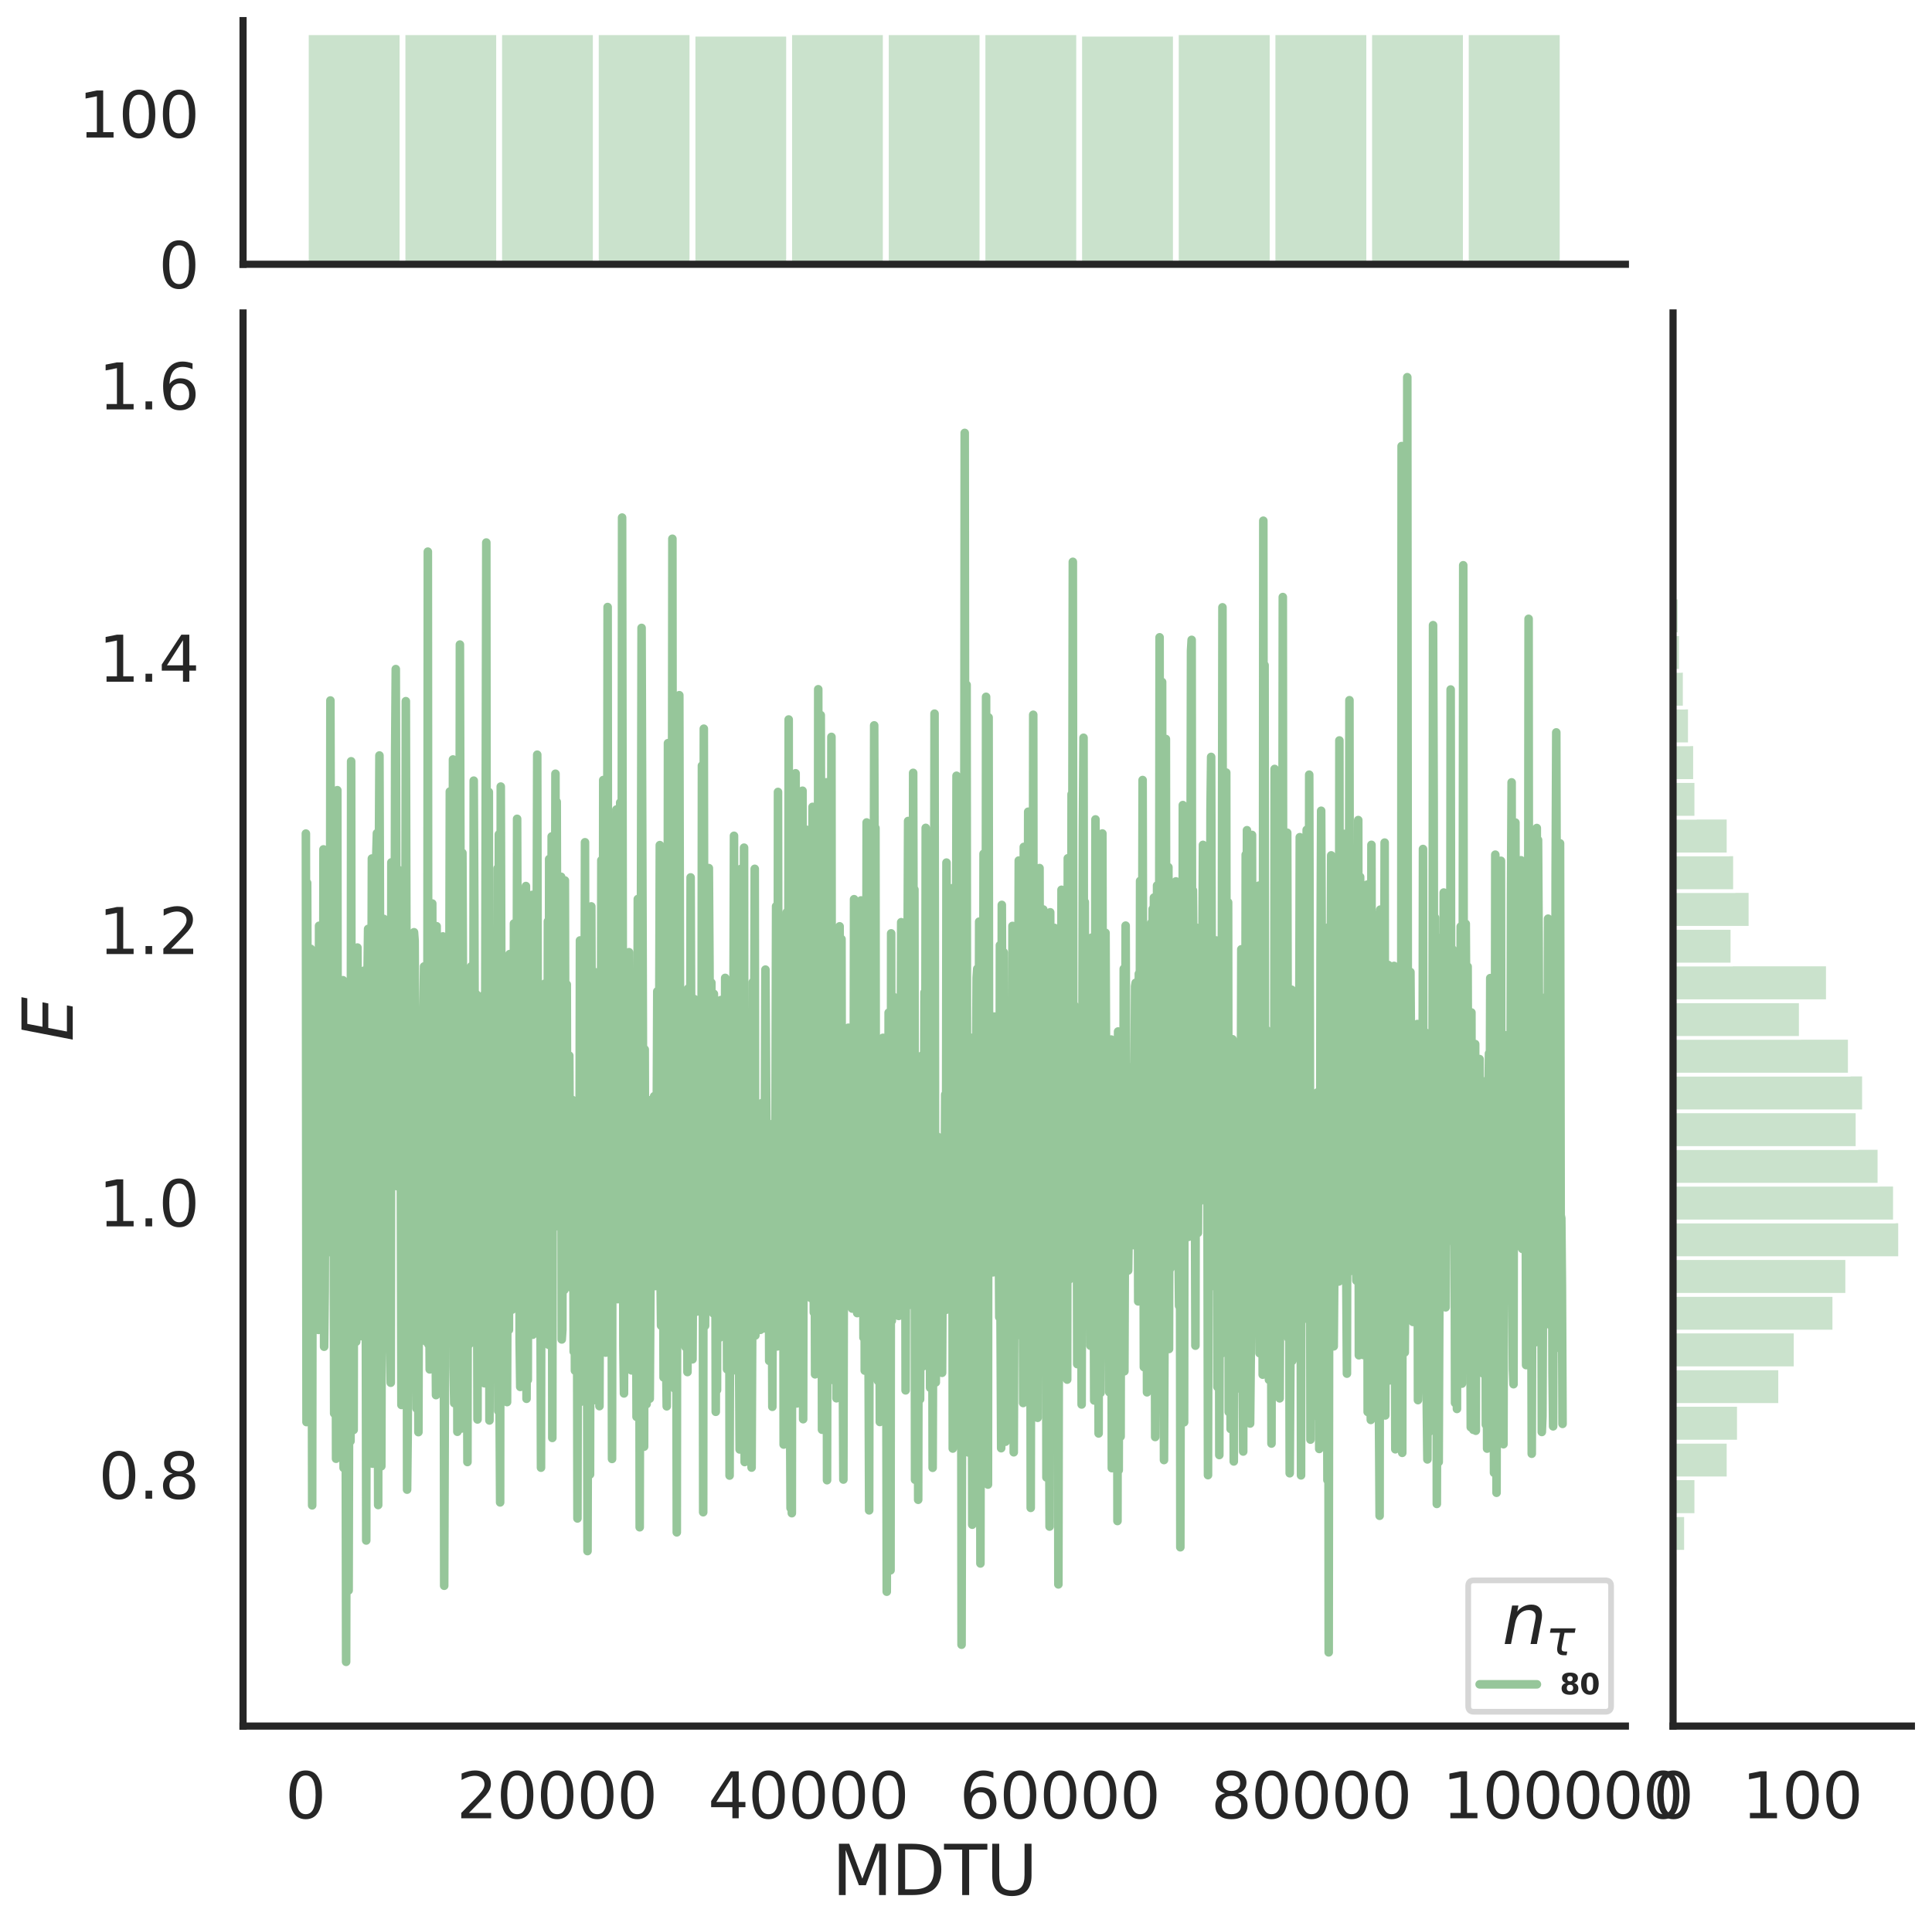 <?xml version="1.0" encoding="utf-8" standalone="no"?>
<!DOCTYPE svg PUBLIC "-//W3C//DTD SVG 1.1//EN"
  "http://www.w3.org/Graphics/SVG/1.1/DTD/svg11.dtd">
<svg height="674.159pt" version="1.1" viewBox="0 0 674.984 674.159" width="674.984pt" xmlns="http://www.w3.org/2000/svg" xmlns:xlink="http://www.w3.org/1999/xlink">
 <defs>
  <style type="text/css">*{stroke-linecap:butt;stroke-linejoin:round;}</style>
 </defs>
 <g id="figure_1">
  <g id="patch_1">
   <path d="M 0 674.159 
L 674.984 674.159 
L 674.984 0 
L 0 0 
z
" style="fill:#ffffff;"/>
  </g>
  <g id="axes_1">
   <g id="patch_2">
    <path d="M 84.914 602.94 
L 567.864 602.94 
L 567.864 109.327 
L 84.914 109.327 
z
" style="fill:none;"/>
   </g>
   <g id="matplotlib.axis_1">
    <g id="xtick_1">
     <g id="text_1">
      <!-- 0 -->
      <g style="fill:#262626;" transform="translate(99.648 635.157)scale(0.22 -0.22)">
       <defs>
        <path d="M 2034 4250 
Q 1547 4250 1301 3770 
Q 1056 3291 1056 2328 
Q 1056 1369 1301 889 
Q 1547 409 2034 409 
Q 2525 409 2770 889 
Q 3016 1369 3016 2328 
Q 3016 3291 2770 3770 
Q 2525 4250 2034 4250 
z
M 2034 4750 
Q 2819 4750 3233 4129 
Q 3647 3509 3647 2328 
Q 3647 1150 3233 529 
Q 2819 -91 2034 -91 
Q 1250 -91 836 529 
Q 422 1150 422 2328 
Q 422 3509 836 4129 
Q 1250 4750 2034 4750 
z
" id="DejaVuSans-30" transform="scale(0.016)"/>
       </defs>
       <use xlink:href="#DejaVuSans-30"/>
      </g>
     </g>
    </g>
    <g id="xtick_2">
     <g id="text_2">
      <!-- 20000 -->
      <g style="fill:#262626;" transform="translate(159.506 635.157)scale(0.22 -0.22)">
       <defs>
        <path d="M 1228 531 
L 3431 531 
L 3431 0 
L 469 0 
L 469 531 
Q 828 903 1448 1529 
Q 2069 2156 2228 2338 
Q 2531 2678 2651 2914 
Q 2772 3150 2772 3378 
Q 2772 3750 2511 3984 
Q 2250 4219 1831 4219 
Q 1534 4219 1204 4116 
Q 875 4013 500 3803 
L 500 4441 
Q 881 4594 1212 4672 
Q 1544 4750 1819 4750 
Q 2544 4750 2975 4387 
Q 3406 4025 3406 3419 
Q 3406 3131 3298 2873 
Q 3191 2616 2906 2266 
Q 2828 2175 2409 1742 
Q 1991 1309 1228 531 
z
" id="DejaVuSans-32" transform="scale(0.016)"/>
       </defs>
       <use xlink:href="#DejaVuSans-32"/>
       <use x="63.623" xlink:href="#DejaVuSans-30"/>
       <use x="127.246" xlink:href="#DejaVuSans-30"/>
       <use x="190.869" xlink:href="#DejaVuSans-30"/>
       <use x="254.492" xlink:href="#DejaVuSans-30"/>
      </g>
     </g>
    </g>
    <g id="xtick_3">
     <g id="text_3">
      <!-- 40000 -->
      <g style="fill:#262626;" transform="translate(247.359 635.157)scale(0.22 -0.22)">
       <defs>
        <path d="M 2419 4116 
L 825 1625 
L 2419 1625 
L 2419 4116 
z
M 2253 4666 
L 3047 4666 
L 3047 1625 
L 3713 1625 
L 3713 1100 
L 3047 1100 
L 3047 0 
L 2419 0 
L 2419 1100 
L 313 1100 
L 313 1709 
L 2253 4666 
z
" id="DejaVuSans-34" transform="scale(0.016)"/>
       </defs>
       <use xlink:href="#DejaVuSans-34"/>
       <use x="63.623" xlink:href="#DejaVuSans-30"/>
       <use x="127.246" xlink:href="#DejaVuSans-30"/>
       <use x="190.869" xlink:href="#DejaVuSans-30"/>
       <use x="254.492" xlink:href="#DejaVuSans-30"/>
      </g>
     </g>
    </g>
    <g id="xtick_4">
     <g id="text_4">
      <!-- 60000 -->
      <g style="fill:#262626;" transform="translate(335.212 635.157)scale(0.22 -0.22)">
       <defs>
        <path d="M 2113 2584 
Q 1688 2584 1439 2293 
Q 1191 2003 1191 1497 
Q 1191 994 1439 701 
Q 1688 409 2113 409 
Q 2538 409 2786 701 
Q 3034 994 3034 1497 
Q 3034 2003 2786 2293 
Q 2538 2584 2113 2584 
z
M 3366 4563 
L 3366 3988 
Q 3128 4100 2886 4159 
Q 2644 4219 2406 4219 
Q 1781 4219 1451 3797 
Q 1122 3375 1075 2522 
Q 1259 2794 1537 2939 
Q 1816 3084 2150 3084 
Q 2853 3084 3261 2657 
Q 3669 2231 3669 1497 
Q 3669 778 3244 343 
Q 2819 -91 2113 -91 
Q 1303 -91 875 529 
Q 447 1150 447 2328 
Q 447 3434 972 4092 
Q 1497 4750 2381 4750 
Q 2619 4750 2861 4703 
Q 3103 4656 3366 4563 
z
" id="DejaVuSans-36" transform="scale(0.016)"/>
       </defs>
       <use xlink:href="#DejaVuSans-36"/>
       <use x="63.623" xlink:href="#DejaVuSans-30"/>
       <use x="127.246" xlink:href="#DejaVuSans-30"/>
       <use x="190.869" xlink:href="#DejaVuSans-30"/>
       <use x="254.492" xlink:href="#DejaVuSans-30"/>
      </g>
     </g>
    </g>
    <g id="xtick_5">
     <g id="text_5">
      <!-- 80000 -->
      <g style="fill:#262626;" transform="translate(423.065 635.157)scale(0.22 -0.22)">
       <defs>
        <path d="M 2034 2216 
Q 1584 2216 1326 1975 
Q 1069 1734 1069 1313 
Q 1069 891 1326 650 
Q 1584 409 2034 409 
Q 2484 409 2743 651 
Q 3003 894 3003 1313 
Q 3003 1734 2745 1975 
Q 2488 2216 2034 2216 
z
M 1403 2484 
Q 997 2584 770 2862 
Q 544 3141 544 3541 
Q 544 4100 942 4425 
Q 1341 4750 2034 4750 
Q 2731 4750 3128 4425 
Q 3525 4100 3525 3541 
Q 3525 3141 3298 2862 
Q 3072 2584 2669 2484 
Q 3125 2378 3379 2068 
Q 3634 1759 3634 1313 
Q 3634 634 3220 271 
Q 2806 -91 2034 -91 
Q 1263 -91 848 271 
Q 434 634 434 1313 
Q 434 1759 690 2068 
Q 947 2378 1403 2484 
z
M 1172 3481 
Q 1172 3119 1398 2916 
Q 1625 2713 2034 2713 
Q 2441 2713 2670 2916 
Q 2900 3119 2900 3481 
Q 2900 3844 2670 4047 
Q 2441 4250 2034 4250 
Q 1625 4250 1398 4047 
Q 1172 3844 1172 3481 
z
" id="DejaVuSans-38" transform="scale(0.016)"/>
       </defs>
       <use xlink:href="#DejaVuSans-38"/>
       <use x="63.623" xlink:href="#DejaVuSans-30"/>
       <use x="127.246" xlink:href="#DejaVuSans-30"/>
       <use x="190.869" xlink:href="#DejaVuSans-30"/>
       <use x="254.492" xlink:href="#DejaVuSans-30"/>
      </g>
     </g>
    </g>
    <g id="xtick_6">
     <g id="text_6">
      <!-- 100000 -->
      <g style="fill:#262626;" transform="translate(503.919 635.157)scale(0.22 -0.22)">
       <defs>
        <path d="M 794 531 
L 1825 531 
L 1825 4091 
L 703 3866 
L 703 4441 
L 1819 4666 
L 2450 4666 
L 2450 531 
L 3481 531 
L 3481 0 
L 794 0 
L 794 531 
z
" id="DejaVuSans-31" transform="scale(0.016)"/>
       </defs>
       <use xlink:href="#DejaVuSans-31"/>
       <use x="63.623" xlink:href="#DejaVuSans-30"/>
       <use x="127.246" xlink:href="#DejaVuSans-30"/>
       <use x="190.869" xlink:href="#DejaVuSans-30"/>
       <use x="254.492" xlink:href="#DejaVuSans-30"/>
       <use x="318.115" xlink:href="#DejaVuSans-30"/>
      </g>
     </g>
    </g>
    <g id="text_7">
     <!-- MDTU -->
     <g style="fill:#262626;" transform="translate(290.683 661.968)scale(0.24 -0.24)">
      <defs>
       <path d="M 628 4666 
L 1569 4666 
L 2759 1491 
L 3956 4666 
L 4897 4666 
L 4897 0 
L 4281 0 
L 4281 4097 
L 3078 897 
L 2444 897 
L 1241 4097 
L 1241 0 
L 628 0 
L 628 4666 
z
" id="DejaVuSans-4d" transform="scale(0.016)"/>
       <path d="M 1259 4147 
L 1259 519 
L 2022 519 
Q 2988 519 3436 956 
Q 3884 1394 3884 2338 
Q 3884 3275 3436 3711 
Q 2988 4147 2022 4147 
L 1259 4147 
z
M 628 4666 
L 1925 4666 
Q 3281 4666 3915 4102 
Q 4550 3538 4550 2338 
Q 4550 1131 3912 565 
Q 3275 0 1925 0 
L 628 0 
L 628 4666 
z
" id="DejaVuSans-44" transform="scale(0.016)"/>
       <path d="M -19 4666 
L 3928 4666 
L 3928 4134 
L 2272 4134 
L 2272 0 
L 1638 0 
L 1638 4134 
L -19 4134 
L -19 4666 
z
" id="DejaVuSans-54" transform="scale(0.016)"/>
       <path d="M 556 4666 
L 1191 4666 
L 1191 1831 
Q 1191 1081 1462 751 
Q 1734 422 2344 422 
Q 2950 422 3222 751 
Q 3494 1081 3494 1831 
L 3494 4666 
L 4128 4666 
L 4128 1753 
Q 4128 841 3676 375 
Q 3225 -91 2344 -91 
Q 1459 -91 1007 375 
Q 556 841 556 1753 
L 556 4666 
z
" id="DejaVuSans-55" transform="scale(0.016)"/>
      </defs>
      <use xlink:href="#DejaVuSans-4d"/>
      <use x="86.279" xlink:href="#DejaVuSans-44"/>
      <use x="163.281" xlink:href="#DejaVuSans-54"/>
      <use x="224.365" xlink:href="#DejaVuSans-55"/>
     </g>
    </g>
   </g>
   <g id="matplotlib.axis_2">
    <g id="ytick_1">
     <g id="text_8">
      <!-- 0.8 -->
      <g style="fill:#262626;" transform="translate(34.428 523.507)scale(0.22 -0.22)">
       <defs>
        <path d="M 684 794 
L 1344 794 
L 1344 0 
L 684 0 
L 684 794 
z
" id="DejaVuSans-2e" transform="scale(0.016)"/>
       </defs>
       <use xlink:href="#DejaVuSans-30"/>
       <use x="63.623" xlink:href="#DejaVuSans-2e"/>
       <use x="95.41" xlink:href="#DejaVuSans-38"/>
      </g>
     </g>
    </g>
    <g id="ytick_2">
     <g id="text_9">
      <!-- 1.0 -->
      <g style="fill:#262626;" transform="translate(34.428 428.382)scale(0.22 -0.22)">
       <use xlink:href="#DejaVuSans-31"/>
       <use x="63.623" xlink:href="#DejaVuSans-2e"/>
       <use x="95.41" xlink:href="#DejaVuSans-30"/>
      </g>
     </g>
    </g>
    <g id="ytick_3">
     <g id="text_10">
      <!-- 1.2 -->
      <g style="fill:#262626;" transform="translate(34.428 333.258)scale(0.22 -0.22)">
       <use xlink:href="#DejaVuSans-31"/>
       <use x="63.623" xlink:href="#DejaVuSans-2e"/>
       <use x="95.41" xlink:href="#DejaVuSans-32"/>
      </g>
     </g>
    </g>
    <g id="ytick_4">
     <g id="text_11">
      <!-- 1.4 -->
      <g style="fill:#262626;" transform="translate(34.428 238.133)scale(0.22 -0.22)">
       <use xlink:href="#DejaVuSans-31"/>
       <use x="63.623" xlink:href="#DejaVuSans-2e"/>
       <use x="95.41" xlink:href="#DejaVuSans-34"/>
      </g>
     </g>
    </g>
    <g id="ytick_5">
     <g id="text_12">
      <!-- 1.6 -->
      <g style="fill:#262626;" transform="translate(34.428 143.008)scale(0.22 -0.22)">
       <use xlink:href="#DejaVuSans-31"/>
       <use x="63.623" xlink:href="#DejaVuSans-2e"/>
       <use x="95.41" xlink:href="#DejaVuSans-36"/>
      </g>
     </g>
    </g>
    <g id="text_13">
     <!-- $E$ -->
     <g style="fill:#262626;" transform="translate(25.436 363.813)rotate(-90)scale(0.24 -0.24)">
      <defs>
       <path d="M 1081 4666 
L 4031 4666 
L 3928 4134 
L 1606 4134 
L 1338 2753 
L 3566 2753 
L 3463 2222 
L 1234 2222 
L 909 531 
L 3284 531 
L 3181 0 
L 172 0 
L 1081 4666 
z
" id="DejaVuSans-Oblique-45" transform="scale(0.016)"/>
      </defs>
      <use transform="translate(0 0.094)" xlink:href="#DejaVuSans-Oblique-45"/>
     </g>
    </g>
   </g>
   <g id="line2d_1">
    <path clip-path="url(#p0c783eeae0)" d="M 106.867 291.179 
L 107.086 496.754 
L 107.306 308.384 
L 107.745 428.406 
L 107.965 383.828 
L 108.184 494.177 
L 108.624 331.469 
L 108.843 387.856 
L 109.063 525.837 
L 109.283 346.258 
L 109.502 343.927 
L 109.722 413.918 
L 109.941 342.926 
L 110.161 424.049 
L 110.381 446.642 
L 110.6 405.927 
L 110.82 452.693 
L 111.04 464.508 
L 111.259 464.544 
L 111.479 323.389 
L 111.918 400.417 
L 112.138 461.371 
L 112.357 394.988 
L 112.577 436.812 
L 112.797 451.559 
L 113.016 296.702 
L 113.236 470.426 
L 113.456 451.013 
L 113.675 395.769 
L 114.114 365.085 
L 114.334 432.87 
L 114.554 406.601 
L 114.773 403.55 
L 114.993 435.853 
L 115.213 416.321 
L 115.432 244.687 
L 115.872 437.592 
L 116.091 387.964 
L 116.311 364.214 
L 116.53 388.846 
L 116.75 493.743 
L 116.97 392.276 
L 117.189 384.415 
L 117.409 509.557 
L 117.848 276.024 
L 118.068 456.599 
L 118.288 458.404 
L 118.507 377.707 
L 118.727 344.05 
L 118.946 428.577 
L 119.166 442.14 
L 119.386 380.398 
L 119.605 426.778 
L 119.825 342.405 
L 120.045 512.749 
L 120.264 389.964 
L 120.484 352.13 
L 120.703 432.025 
L 120.923 580.503 
L 121.362 370.621 
L 121.582 402.062 
L 121.802 555.555 
L 122.241 381.62 
L 122.461 503.411 
L 122.68 265.926 
L 122.9 458.027 
L 123.119 432.98 
L 123.339 348.602 
L 123.559 499.483 
L 123.778 346.702 
L 123.998 413.274 
L 124.218 415.308 
L 124.437 468.685 
L 124.657 420.997 
L 124.876 330.994 
L 125.316 437.119 
L 125.535 420.018 
L 125.755 347.484 
L 125.975 370.072 
L 126.194 466.729 
L 126.414 414.166 
L 126.634 422.271 
L 126.853 402.916 
L 127.073 462.581 
L 127.292 339.03 
L 127.512 405.512 
L 127.732 408.059 
L 127.951 538.115 
L 128.171 397.445 
L 128.391 342.145 
L 128.61 324.486 
L 128.83 456.954 
L 129.049 489.516 
L 129.269 401.481 
L 129.489 375.065 
L 129.708 374.302 
L 129.928 299.892 
L 130.148 511.274 
L 130.367 418.298 
L 130.587 438.88 
L 130.807 502.951 
L 131.026 314.931 
L 131.246 428.459 
L 131.465 298.843 
L 131.685 291.052 
L 132.124 525.728 
L 132.344 305.52 
L 132.564 263.901 
L 133.003 398.467 
L 133.222 512.183 
L 133.442 419.511 
L 133.662 431.446 
L 134.101 320.991 
L 134.321 448.575 
L 134.76 351.492 
L 134.98 351.246 
L 135.199 452.558 
L 135.419 384.896 
L 135.638 423.84 
L 135.858 384.908 
L 136.078 459.146 
L 136.517 483.006 
L 136.737 301.245 
L 136.956 346.579 
L 137.835 368.924 
L 138.054 262.918 
L 138.274 233.717 
L 138.713 414.347 
L 138.933 372.136 
L 139.153 303.803 
L 139.372 346.524 
L 139.592 323.337 
L 139.811 392.046 
L 140.031 407.841 
L 140.251 490.768 
L 140.47 478.893 
L 140.69 432.788 
L 140.91 423.24 
L 141.129 402.037 
L 141.349 356.508 
L 141.569 381.788 
L 141.788 244.928 
L 142.008 339.187 
L 142.227 520.35 
L 142.447 500.122 
L 142.886 335.663 
L 143.326 482.775 
L 143.545 378.38 
L 143.765 467.435 
L 143.984 385.668 
L 144.204 446.965 
L 144.643 325.646 
L 144.863 328.616 
L 145.083 372.183 
L 145.302 458.553 
L 145.522 492.008 
L 145.742 378.594 
L 145.961 402.701 
L 146.181 500.267 
L 146.4 415.516 
L 146.62 434.704 
L 146.84 377.81 
L 147.059 441.117 
L 147.279 395.803 
L 147.499 378.144 
L 147.718 424.739 
L 147.938 354.899 
L 148.157 337.591 
L 148.377 348.372 
L 148.597 385.805 
L 148.816 468.593 
L 149.036 418.951 
L 149.256 434.98 
L 149.475 192.697 
L 149.695 469.636 
L 149.915 440.407 
L 150.134 478.354 
L 150.354 469.286 
L 150.573 429.099 
L 150.793 348.864 
L 151.013 315.606 
L 151.232 413.509 
L 151.452 363.843 
L 151.672 468.266 
L 151.891 378.168 
L 152.111 454.491 
L 152.331 487.333 
L 152.55 323.544 
L 152.77 401.833 
L 152.989 414.671 
L 153.429 384.79 
L 153.648 405.584 
L 153.868 348.014 
L 154.088 369.315 
L 154.307 406.098 
L 154.527 345.337 
L 154.746 327.101 
L 154.966 370.304 
L 155.186 553.92 
L 155.625 425.704 
L 156.064 443.39 
L 156.284 394.251 
L 156.504 443.287 
L 156.723 349.255 
L 156.943 365.55 
L 157.162 276.492 
L 157.821 458.561 
L 158.041 409.9 
L 158.261 265.295 
L 158.48 477.427 
L 158.7 490.14 
L 158.919 454.52 
L 159.139 440.489 
L 159.359 339.343 
L 159.578 366.071 
L 159.798 500.134 
L 160.018 443.296 
L 160.237 438.204 
L 160.457 398.61 
L 160.677 225.16 
L 160.896 315.97 
L 161.116 499.028 
L 161.335 321.641 
L 161.555 297.93 
L 161.775 353.827 
L 161.994 369.031 
L 162.214 365.001 
L 162.434 479.895 
L 162.653 433.629 
L 162.873 456.726 
L 163.092 430.751 
L 163.312 510.703 
L 163.532 349.985 
L 163.971 469.525 
L 164.191 386.663 
L 164.41 350.604 
L 164.63 337.549 
L 164.85 377.482 
L 165.069 391.626 
L 165.289 464.345 
L 165.508 272.688 
L 165.728 319.465 
L 165.948 409.489 
L 166.387 347.287 
L 166.607 406.41 
L 166.826 495.837 
L 167.046 371.074 
L 167.266 458.407 
L 167.485 434.636 
L 167.705 466.196 
L 167.924 435.418 
L 168.144 425.994 
L 168.364 437.892 
L 168.583 347.898 
L 168.803 434.021 
L 169.023 357.025 
L 169.242 483.192 
L 169.901 189.511 
L 170.121 441.043 
L 170.34 324.26 
L 170.56 397.403 
L 170.78 276.653 
L 170.999 496.188 
L 171.439 401.342 
L 171.658 481.606 
L 171.878 369.075 
L 172.097 481.505 
L 172.317 368.497 
L 172.537 369.191 
L 172.756 467.106 
L 172.976 382.963 
L 173.196 341.454 
L 173.635 477.488 
L 173.854 303.316 
L 174.074 492.87 
L 174.294 291.45 
L 174.513 486.778 
L 174.733 524.813 
L 174.953 274.759 
L 175.392 428.854 
L 175.612 398.82 
L 175.831 399.353 
L 176.051 361.216 
L 176.27 461.756 
L 176.49 448.926 
L 176.929 350.861 
L 177.149 489.767 
L 177.369 419.606 
L 177.588 424.893 
L 177.808 464.561 
L 178.027 333.286 
L 178.247 415.733 
L 178.467 448.836 
L 178.686 451.87 
L 178.906 457.488 
L 179.126 364.534 
L 179.345 428.732 
L 179.565 322.588 
L 179.785 369.577 
L 180.004 373.827 
L 180.224 438.614 
L 180.443 406.278 
L 180.663 286.024 
L 181.102 426.765 
L 181.322 343.888 
L 181.542 468.045 
L 181.761 484.462 
L 181.981 376.381 
L 182.2 349.199 
L 182.64 477.03 
L 182.859 359.855 
L 183.079 311.141 
L 183.299 431.301 
L 183.738 309.51 
L 183.958 488.61 
L 184.177 432.607 
L 184.397 482.048 
L 184.616 363.14 
L 184.836 378.136 
L 185.056 453.811 
L 185.275 343.115 
L 185.495 426.72 
L 185.715 441.167 
L 185.934 312.598 
L 186.154 466.229 
L 186.374 336.789 
L 186.593 412.792 
L 186.813 386.364 
L 187.032 463.63 
L 187.252 374.687 
L 187.472 338.481 
L 187.691 263.623 
L 187.911 379.108 
L 188.131 392.673 
L 188.35 438.561 
L 188.57 370.67 
L 189.009 512.679 
L 189.229 349.542 
L 189.448 431.789 
L 189.668 371.374 
L 189.888 395.055 
L 190.107 459.278 
L 190.327 343.616 
L 190.547 431.723 
L 190.766 440.925 
L 190.986 352.886 
L 191.205 447.834 
L 191.425 321.82 
L 191.645 469.746 
L 191.864 300.079 
L 192.084 354.327 
L 192.304 436.493 
L 192.523 422.052 
L 192.743 292.189 
L 192.962 502.287 
L 193.182 340.286 
L 193.402 338.833 
L 193.621 428.705 
L 193.841 379.592 
L 194.061 270.273 
L 194.28 422.026 
L 194.5 280.074 
L 194.72 363.479 
L 194.939 394.13 
L 195.159 338.947 
L 195.378 332.209 
L 195.598 340.556 
L 195.818 401.541 
L 196.037 306.268 
L 196.257 467.889 
L 196.477 464.495 
L 196.696 309.41 
L 197.135 450.611 
L 197.355 307.553 
L 197.575 405.328 
L 197.794 441.329 
L 198.014 343.882 
L 198.234 436.2 
L 198.453 417.51 
L 198.673 438.199 
L 198.893 368.739 
L 199.332 449.664 
L 199.551 431.698 
L 199.771 435.145 
L 199.991 384.23 
L 200.21 405.68 
L 200.43 472.119 
L 200.65 407.934 
L 200.869 478.77 
L 201.089 411.096 
L 201.309 473.726 
L 201.528 404.458 
L 201.748 530.414 
L 201.967 411.864 
L 202.187 475.835 
L 202.407 435.077 
L 202.626 328.517 
L 202.846 489.683 
L 203.066 452.696 
L 203.285 439.25 
L 203.505 437.905 
L 203.724 341.084 
L 203.944 477.698 
L 204.383 294.216 
L 204.603 444.711 
L 204.823 423.019 
L 205.042 427.748 
L 205.262 541.814 
L 205.701 372.35 
L 205.921 331.859 
L 206.14 515.05 
L 206.36 377.707 
L 206.58 316.615 
L 207.019 432.919 
L 207.239 486.899 
L 207.458 489.099 
L 207.678 469.826 
L 207.897 339.594 
L 208.117 348.273 
L 208.337 384.5 
L 208.556 388.95 
L 208.776 397.087 
L 209.435 491.183 
L 209.655 420.058 
L 209.874 424.156 
L 210.094 300.508 
L 210.313 456.155 
L 210.533 444.557 
L 210.753 272.478 
L 210.972 457.196 
L 211.192 347.706 
L 211.412 393.484 
L 211.631 472.494 
L 212.07 366.082 
L 212.29 212.044 
L 212.51 432.665 
L 212.729 388.373 
L 212.949 393.701 
L 213.169 338.797 
L 213.388 455.243 
L 213.608 401.157 
L 213.828 509.631 
L 214.047 348.303 
L 214.267 420.851 
L 214.486 381.363 
L 214.706 424.245 
L 214.926 370.357 
L 215.145 387.551 
L 215.365 282.777 
L 215.585 421.621 
L 215.804 453.815 
L 216.024 286.757 
L 216.243 345.279 
L 216.463 372.824 
L 216.683 280.324 
L 217.122 401.462 
L 217.342 180.793 
L 217.781 469.914 
L 218.001 486.741 
L 218.22 418.404 
L 218.44 420.45 
L 218.659 448.17 
L 218.879 423.672 
L 219.099 381.004 
L 219.318 478.295 
L 219.758 332.617 
L 219.977 411.986 
L 220.197 345.749 
L 220.417 455.946 
L 220.636 478.693 
L 220.856 457.115 
L 221.075 416.152 
L 221.295 405.773 
L 221.515 418.081 
L 221.954 348.864 
L 222.393 494.924 
L 222.832 314.051 
L 223.052 490.325 
L 223.272 370.4 
L 223.491 533.494 
L 224.15 219.338 
L 224.59 356.736 
L 225.029 505.341 
L 225.248 366.567 
L 225.468 448.953 
L 225.688 481.044 
L 225.907 490.479 
L 226.127 406.37 
L 226.347 438.673 
L 226.566 448.861 
L 226.786 426.667 
L 227.005 488.573 
L 227.225 453.05 
L 227.445 384.236 
L 227.664 403.818 
L 227.884 437.486 
L 228.104 444.785 
L 228.323 402.113 
L 228.543 382.92 
L 228.763 436.475 
L 228.982 449.23 
L 229.202 445.134 
L 229.641 346.276 
L 229.861 376.898 
L 230.08 365.555 
L 230.3 362.392 
L 230.52 295.212 
L 230.739 443.551 
L 230.959 463.057 
L 231.178 383.77 
L 231.398 446.455 
L 231.618 414.534 
L 231.837 481.137 
L 232.277 377.568 
L 232.716 473.922 
L 232.936 491.247 
L 233.155 436.354 
L 233.375 259.593 
L 233.594 407.721 
L 233.814 398.226 
L 234.034 308.555 
L 234.253 344 
L 234.473 409.006 
L 234.693 362.544 
L 234.912 188.196 
L 235.132 446.218 
L 235.352 361.913 
L 235.571 396.517 
L 235.791 485.143 
L 236.01 341.624 
L 236.23 418.778 
L 236.45 535.272 
L 236.669 361.373 
L 237.109 422.289 
L 237.328 242.847 
L 237.767 437.386 
L 238.207 352.377 
L 238.426 408.616 
L 238.646 370.487 
L 238.866 418.326 
L 239.085 414.499 
L 239.305 362.145 
L 239.525 470.571 
L 239.744 348.324 
L 240.183 479.276 
L 240.403 345.342 
L 240.623 399.535 
L 240.842 421.154 
L 241.062 420.358 
L 241.282 306.489 
L 241.94 474.823 
L 242.16 435.674 
L 242.38 416.759 
L 242.599 348.997 
L 243.039 419.65 
L 243.258 389.419 
L 243.478 458.145 
L 243.698 413.154 
L 243.917 396.907 
L 244.137 451.657 
L 244.356 377.635 
L 244.576 355.533 
L 244.796 368.707 
L 245.015 453.48 
L 245.235 267.456 
L 245.455 340.413 
L 245.674 528.238 
L 245.894 254.544 
L 246.113 399.915 
L 246.333 463.117 
L 246.553 409.746 
L 246.772 423.073 
L 246.992 393.207 
L 247.212 419.184 
L 247.651 303.244 
L 247.871 335.995 
L 248.09 389.791 
L 248.529 343.254 
L 248.749 455.332 
L 248.969 407.108 
L 249.188 458.769 
L 249.408 347.164 
L 249.628 434.987 
L 249.847 385.958 
L 250.067 493.16 
L 250.287 355.574 
L 250.506 485.577 
L 250.726 373.98 
L 250.945 391.473 
L 251.385 467.294 
L 251.604 429.865 
L 251.824 349.341 
L 252.044 380.91 
L 252.263 455.051 
L 252.483 436.807 
L 252.702 407.61 
L 252.922 443.096 
L 253.142 413.175 
L 253.361 341.589 
L 253.581 392.872 
L 253.801 392.89 
L 254.02 478.332 
L 254.46 363.509 
L 254.679 354.539 
L 254.899 515.438 
L 255.338 366.412 
L 255.558 479.086 
L 255.777 372.75 
L 255.997 437.313 
L 256.436 291.957 
L 256.656 411.924 
L 256.875 456.59 
L 257.095 443.562 
L 257.315 458.972 
L 257.534 352.417 
L 257.754 344.555 
L 257.974 437.731 
L 258.413 506.318 
L 258.852 303.523 
L 259.072 349.272 
L 259.291 356.623 
L 259.511 455.051 
L 259.731 443.58 
L 259.95 296.102 
L 260.17 510.712 
L 260.39 388.056 
L 260.829 420.491 
L 261.048 477.224 
L 261.268 449.832 
L 261.488 510.004 
L 261.707 433.974 
L 261.927 452.481 
L 262.147 443.769 
L 262.366 374.522 
L 262.586 512.651 
L 262.806 463.45 
L 263.025 343.045 
L 263.245 436.403 
L 263.684 303.497 
L 263.904 466.493 
L 264.343 433.954 
L 264.563 462.577 
L 264.782 403.954 
L 265.002 393.264 
L 265.221 443.415 
L 265.661 464.529 
L 265.88 428.159 
L 266.1 463.633 
L 266.32 385.241 
L 266.539 389.827 
L 266.759 445.128 
L 266.979 464.008 
L 267.418 338.698 
L 267.857 412.586 
L 268.296 447.153 
L 268.516 392.491 
L 268.736 475.359 
L 268.955 418.796 
L 269.175 407.356 
L 269.395 462.309 
L 269.614 426.697 
L 269.834 491.413 
L 270.053 405.083 
L 270.273 417.31 
L 270.493 464.249 
L 270.712 404.814 
L 270.932 389.67 
L 271.152 316.546 
L 271.371 322.966 
L 271.591 470.313 
L 271.81 276.638 
L 272.03 404.158 
L 272.25 413.786 
L 272.469 459.989 
L 272.689 433.546 
L 272.909 424.299 
L 273.128 439.4 
L 273.348 383.001 
L 273.568 355.32 
L 273.787 504.602 
L 274.007 400.183 
L 274.226 395.935 
L 274.666 499.269 
L 274.885 318.659 
L 275.105 421.174 
L 275.325 417.455 
L 275.544 251.326 
L 275.764 484.765 
L 275.983 485.635 
L 276.203 526.786 
L 276.423 331.267 
L 276.642 528.576 
L 276.862 328.433 
L 277.082 454.712 
L 277.301 290.117 
L 277.521 289.78 
L 277.741 353.919 
L 277.96 270.12 
L 278.399 490.244 
L 278.619 380.008 
L 278.839 382.328 
L 279.058 360.869 
L 279.278 410.351 
L 279.498 351.762 
L 279.717 396.553 
L 279.937 415.159 
L 280.156 289.005 
L 280.376 276.214 
L 280.596 495.743 
L 280.815 372.515 
L 281.035 370.224 
L 281.255 446.972 
L 281.474 294.308 
L 281.694 289.836 
L 281.914 414.186 
L 282.133 375.37 
L 282.353 439.998 
L 282.572 425.745 
L 282.792 375.2 
L 283.231 453.385 
L 283.451 382.217 
L 283.671 444.953 
L 283.89 281.85 
L 284.11 334.009 
L 284.33 458.443 
L 284.549 390.925 
L 284.769 480.069 
L 284.988 403.368 
L 285.208 431.321 
L 285.428 441.977 
L 285.647 465.32 
L 285.867 240.765 
L 286.087 436.274 
L 286.306 399.011 
L 286.526 430.384 
L 286.745 249.804 
L 286.965 338.998 
L 287.185 499.419 
L 287.404 342.77 
L 287.624 333.408 
L 288.063 465.473 
L 288.503 331.534 
L 288.722 273.277 
L 288.942 517.053 
L 289.161 395.513 
L 289.381 363.8 
L 289.601 374.907 
L 289.82 397.129 
L 290.04 353.396 
L 290.26 367.511 
L 290.479 257.406 
L 290.699 482.002 
L 290.918 470.152 
L 291.138 409.93 
L 291.358 446.069 
L 291.577 451.489 
L 291.797 431.44 
L 292.017 396.351 
L 292.236 488.436 
L 292.456 342.489 
L 292.895 426.13 
L 293.334 323.578 
L 293.554 374.721 
L 293.993 328.03 
L 294.213 461.072 
L 294.433 472.282 
L 294.652 516.828 
L 294.872 416.407 
L 295.091 414.649 
L 295.311 454.128 
L 295.531 423.874 
L 295.75 373.728 
L 295.97 398.944 
L 296.19 455.017 
L 296.409 358.993 
L 296.629 417.295 
L 296.849 377.103 
L 297.288 446.896 
L 297.507 410.199 
L 297.727 457.104 
L 297.947 453.611 
L 298.166 438.317 
L 298.386 314.106 
L 298.606 432.492 
L 299.045 367.203 
L 299.265 377.801 
L 299.484 458.681 
L 299.704 404.465 
L 299.923 425.755 
L 300.143 342.915 
L 300.363 352.508 
L 300.582 405.285 
L 300.802 314.534 
L 301.022 412.954 
L 301.241 369.489 
L 301.461 403.478 
L 301.68 467.253 
L 301.9 316.017 
L 302.12 478.774 
L 302.339 360.81 
L 302.559 440.493 
L 302.779 287.296 
L 302.998 411.985 
L 303.218 335.319 
L 303.438 471.039 
L 303.657 527.59 
L 303.877 399.157 
L 304.096 374.086 
L 304.316 401.661 
L 304.536 363.224 
L 304.755 402.831 
L 304.975 410.675 
L 305.195 383.486 
L 305.414 253.385 
L 305.634 323.21 
L 305.853 289.241 
L 306.073 469.428 
L 306.293 389.789 
L 306.512 468.933 
L 306.732 482.367 
L 306.952 408.002 
L 307.171 425.497 
L 307.391 496.713 
L 307.611 415.935 
L 307.83 420.452 
L 308.05 439.722 
L 308.269 383.751 
L 308.489 362.521 
L 308.709 438.076 
L 308.928 420.915 
L 309.148 387.369 
L 309.368 479.362 
L 309.587 432.117 
L 309.807 556 
L 310.026 482.328 
L 310.246 511.892 
L 310.466 353.734 
L 310.905 442.397 
L 311.125 548.533 
L 311.344 326.042 
L 311.564 461.384 
L 311.784 373.011 
L 312.003 440.37 
L 312.223 348.235 
L 312.662 436.748 
L 312.882 433.302 
L 313.101 436.978 
L 313.321 443.435 
L 313.541 352.084 
L 313.76 429.949 
L 313.98 459.668 
L 314.199 387.973 
L 314.419 416.743 
L 314.639 388.029 
L 314.858 322.142 
L 315.078 449.469 
L 315.298 414.216 
L 315.517 439.345 
L 316.176 364.391 
L 316.396 485.673 
L 316.615 401.283 
L 316.835 390.8 
L 317.274 286.788 
L 317.494 455.886 
L 317.933 366.189 
L 318.153 396.444 
L 318.373 378.402 
L 318.592 348.338 
L 318.812 441.731 
L 319.031 269.966 
L 319.251 365.539 
L 319.471 310.711 
L 319.69 516.896 
L 319.91 485.311 
L 320.13 386.634 
L 320.349 516.624 
L 320.569 377.055 
L 320.788 523.888 
L 321.008 410.167 
L 321.228 422.293 
L 321.447 488.81 
L 321.667 420.417 
L 321.887 470.541 
L 322.106 368.718 
L 322.546 477.243 
L 322.985 346.68 
L 323.204 426.171 
L 323.424 289.186 
L 323.644 421.433 
L 323.863 296.871 
L 324.083 435.708 
L 324.303 366.708 
L 324.522 393.454 
L 324.742 391.128 
L 324.961 484.754 
L 325.181 382.233 
L 325.401 409.357 
L 325.62 400.566 
L 325.84 512.717 
L 326.279 387.761 
L 326.499 249.288 
L 326.719 437.436 
L 326.938 482.889 
L 327.158 406.872 
L 327.377 449.24 
L 327.597 397.086 
L 327.817 446.036 
L 328.036 425.098 
L 328.256 428.699 
L 328.476 439.352 
L 328.695 399.707 
L 328.915 429.639 
L 329.134 479.539 
L 329.354 437.706 
L 329.574 445.707 
L 329.793 398.769 
L 330.013 422.364 
L 330.233 382.334 
L 330.452 457.571 
L 330.672 301.316 
L 330.892 408.11 
L 331.111 401.367 
L 331.331 336.547 
L 331.55 318.259 
L 331.77 376.757 
L 331.99 349.701 
L 332.209 405.651 
L 332.429 424.239 
L 332.649 310.283 
L 332.868 505.999 
L 333.088 310.855 
L 333.308 328.349 
L 333.527 393.966 
L 333.966 360.111 
L 334.186 270.985 
L 334.406 429.921 
L 334.625 334.248 
L 334.845 438.026 
L 335.284 476.702 
L 335.504 440.771 
L 335.723 375.189 
L 335.943 574.514 
L 336.382 358.775 
L 336.602 430.691 
L 336.822 387.551 
L 337.041 151.223 
L 337.261 343.551 
L 337.481 406.859 
L 337.7 239.216 
L 337.92 455.115 
L 338.139 392.082 
L 338.359 507.368 
L 338.579 435.096 
L 338.798 475.43 
L 339.018 362.456 
L 339.238 422.573 
L 339.457 380.564 
L 339.677 532.596 
L 339.896 451.383 
L 340.116 504.824 
L 340.336 403.663 
L 340.555 385.219 
L 340.775 475.472 
L 340.995 374.091 
L 341.214 341.503 
L 341.434 338.401 
L 341.654 446.947 
L 341.873 408.039 
L 342.093 321.945 
L 342.312 394.468 
L 342.532 546.139 
L 342.752 366.604 
L 342.971 362.706 
L 343.191 470.688 
L 343.411 423.915 
L 343.63 298.239 
L 343.85 439.953 
L 344.069 443.193 
L 344.289 444.774 
L 344.509 243.411 
L 344.728 423.011 
L 344.948 456.616 
L 345.168 518.583 
L 345.387 250.596 
L 345.607 410.058 
L 345.827 394.803 
L 346.046 432.494 
L 346.266 420.113 
L 346.485 383.282 
L 346.705 436.003 
L 346.925 444.446 
L 347.364 355.09 
L 347.803 430.917 
L 348.023 414.679 
L 348.243 438.387 
L 348.462 393.717 
L 348.682 384.151 
L 349.121 460.096 
L 349.341 330.178 
L 349.56 462.102 
L 349.78 505.875 
L 350 316.091 
L 350.219 374.046 
L 350.439 467.907 
L 350.658 332.64 
L 350.878 430.37 
L 351.098 370.87 
L 351.317 503.602 
L 351.537 377.916 
L 351.757 394.434 
L 351.976 350.532 
L 352.196 416.032 
L 352.635 363.97 
L 352.855 477.551 
L 353.294 357.55 
L 353.514 465.402 
L 353.733 323.444 
L 353.953 335.141 
L 354.173 507.3 
L 354.831 344.571 
L 355.051 419.989 
L 355.271 413.574 
L 355.49 428.55 
L 355.93 300.605 
L 356.149 366.153 
L 356.369 466.397 
L 356.589 414.249 
L 356.808 435.276 
L 357.028 342.171 
L 357.467 490.089 
L 357.687 295.841 
L 357.906 354.741 
L 358.126 321.33 
L 358.346 338.841 
L 358.565 405.86 
L 358.785 347.66 
L 359.004 385.036 
L 359.224 283.549 
L 359.444 401.186 
L 359.663 393.842 
L 359.883 347.669 
L 360.103 526.719 
L 360.322 408.761 
L 360.542 409.925 
L 360.762 433.275 
L 360.981 249.68 
L 361.201 455.012 
L 361.42 351.96 
L 361.64 337.985 
L 362.079 467.474 
L 362.299 357.861 
L 362.519 495.256 
L 362.738 395.563 
L 362.958 436.137 
L 363.177 303.236 
L 363.397 394.814 
L 363.836 366.924 
L 364.056 401.227 
L 364.276 386.261 
L 364.495 317.696 
L 364.715 472.241 
L 364.935 449.914 
L 365.154 346.2 
L 365.374 329.486 
L 365.593 516.083 
L 365.813 423.479 
L 366.033 442.965 
L 366.252 496.389 
L 366.472 470.115 
L 366.692 533.249 
L 366.911 318.678 
L 367.131 407.304 
L 367.57 353.225 
L 367.79 457.617 
L 368.009 442.883 
L 368.229 415.074 
L 368.449 324.141 
L 368.668 473.528 
L 368.888 408.823 
L 369.108 470.945 
L 369.327 458.114 
L 369.547 340.92 
L 369.766 553.448 
L 369.986 436.194 
L 370.206 420.143 
L 370.425 454.921 
L 370.645 446.922 
L 370.865 310.817 
L 371.084 399.561 
L 371.304 364.705 
L 371.524 461.208 
L 371.743 361.349 
L 371.963 454.621 
L 372.622 348.504 
L 372.841 481.916 
L 373.061 299.814 
L 373.281 424.241 
L 373.5 447.031 
L 373.72 423.81 
L 373.939 384.128 
L 374.159 413.845 
L 374.379 277.433 
L 374.598 322.163 
L 374.818 196.253 
L 375.038 438.456 
L 375.257 351.04 
L 375.697 396.352 
L 375.916 379.748 
L 376.136 372.792 
L 376.355 476.502 
L 376.575 385.347 
L 376.795 380.277 
L 377.014 420.947 
L 377.454 361.103 
L 377.673 400.635 
L 377.893 490.605 
L 378.332 289.44 
L 378.552 257.71 
L 378.771 402.523 
L 378.991 315.073 
L 379.211 443.936 
L 379.43 373.517 
L 379.65 395.551 
L 379.87 376.802 
L 380.089 379.13 
L 380.309 434.522 
L 380.528 431.04 
L 380.748 397.99 
L 380.968 470.082 
L 381.187 442.59 
L 381.407 327.53 
L 381.846 424.377 
L 382.066 432.604 
L 382.286 489.21 
L 382.505 423.848 
L 382.725 286.236 
L 382.944 431.299 
L 383.164 386.444 
L 383.384 486.662 
L 383.603 360.661 
L 383.823 500.725 
L 384.043 365.675 
L 384.262 475.322 
L 384.482 486.561 
L 384.701 336.05 
L 385.141 291.151 
L 385.36 408.351 
L 385.58 400.509 
L 385.8 400.642 
L 386.019 422.246 
L 386.239 325.847 
L 386.678 438.523 
L 386.898 462.987 
L 387.117 396.312 
L 387.557 486.315 
L 387.996 375.632 
L 388.216 363.122 
L 388.435 512.844 
L 388.655 456.203 
L 388.874 435.779 
L 389.094 369.423 
L 389.314 363.704 
L 389.973 436.817 
L 390.192 370.076 
L 390.412 531.312 
L 390.632 360.313 
L 390.851 513.574 
L 391.071 402.33 
L 391.29 384.797 
L 391.51 501.811 
L 391.73 375.714 
L 391.949 428.762 
L 392.169 420.616 
L 392.389 456.896 
L 392.608 338.417 
L 392.828 479.004 
L 393.047 420.131 
L 393.267 323.333 
L 393.487 398.943 
L 393.926 372.439 
L 394.146 443.807 
L 394.365 427.484 
L 394.585 427.413 
L 395.024 380.727 
L 395.244 420.558 
L 395.463 401.863 
L 395.683 398.813 
L 395.903 399.649 
L 396.122 434.937 
L 396.562 344.53 
L 396.781 343.287 
L 397.221 370.975 
L 397.44 359.73 
L 397.66 454.589 
L 397.879 340.155 
L 398.099 418.971 
L 398.319 307.723 
L 398.538 436.896 
L 398.758 387.066 
L 398.978 370.953 
L 399.197 272.477 
L 399.636 477.548 
L 399.856 438.111 
L 400.076 423.6 
L 400.295 476.638 
L 400.515 385.48 
L 400.735 486.352 
L 400.954 358.383 
L 401.394 435.418 
L 401.613 353.775 
L 401.833 383.852 
L 402.052 457.208 
L 402.272 322.349 
L 402.492 449.064 
L 402.711 317.514 
L 402.931 427.258 
L 403.151 313.529 
L 403.59 501.962 
L 403.809 463.269 
L 404.029 464.285 
L 404.249 309.309 
L 404.468 396.9 
L 404.688 395.822 
L 404.908 393.467 
L 405.127 222.625 
L 405.347 436.706 
L 405.567 425.446 
L 405.786 371.359 
L 406.006 238.233 
L 406.225 428.943 
L 406.445 373.156 
L 406.665 510.012 
L 406.884 457.295 
L 407.324 258.142 
L 407.543 448.91 
L 407.763 422.518 
L 407.982 411.342 
L 408.202 302.915 
L 408.422 471.22 
L 408.641 357.035 
L 408.861 443.086 
L 409.081 386.394 
L 409.3 387.993 
L 409.52 338.161 
L 409.74 320.174 
L 409.959 422.801 
L 410.179 423.32 
L 410.398 402.01 
L 410.838 307.881 
L 411.057 370.735 
L 411.936 456.134 
L 412.155 318.425 
L 412.375 540.476 
L 412.595 413.142 
L 412.814 437.289 
L 413.034 427.438 
L 413.254 281.22 
L 413.693 496.813 
L 413.913 304.034 
L 414.132 401.889 
L 414.352 394.87 
L 414.791 351.809 
L 415.23 432.052 
L 415.45 351.797 
L 415.67 347.134 
L 415.889 323.465 
L 416.109 227.338 
L 416.329 223.516 
L 416.548 420.267 
L 416.768 311.021 
L 417.427 392.143 
L 417.646 470.062 
L 417.866 323.995 
L 418.086 347.786 
L 418.305 406.293 
L 418.525 430.662 
L 418.744 381.075 
L 418.964 362.438 
L 419.184 419.642 
L 419.403 353.813 
L 419.623 402.547 
L 419.843 345.386 
L 420.062 337.289 
L 420.282 295.129 
L 420.502 407.446 
L 420.941 353.659 
L 421.16 417.546 
L 421.38 330.969 
L 421.6 412.078 
L 421.819 396.734 
L 422.039 515.285 
L 422.259 409.931 
L 422.698 370.803 
L 422.917 282.808 
L 423.137 264.403 
L 423.357 342.49 
L 423.576 343.04 
L 423.796 377.117 
L 424.016 382.904 
L 424.235 449.305 
L 424.455 439.435 
L 424.675 412.545 
L 424.894 328.515 
L 425.114 389.76 
L 425.333 484.491 
L 425.553 385.799 
L 425.773 358.348 
L 425.992 508.264 
L 426.212 397.704 
L 426.432 343.734 
L 426.651 472.915 
L 427.09 212.146 
L 427.31 419.014 
L 427.53 379.616 
L 427.749 461.008 
L 427.969 305.089 
L 428.189 467.127 
L 428.408 269.87 
L 428.628 457.81 
L 429.067 315.195 
L 429.287 493.231 
L 429.506 437.111 
L 429.726 447.085 
L 429.946 499.161 
L 430.165 386.885 
L 430.385 420.925 
L 430.605 363.018 
L 430.824 419.867 
L 431.044 510.501 
L 431.483 403.614 
L 431.703 450.243 
L 431.922 427.846 
L 432.142 378.416 
L 432.362 395.384 
L 432.581 390.704 
L 432.801 474.513 
L 433.021 442.977 
L 433.24 485.011 
L 433.679 331.606 
L 433.899 485.589 
L 434.119 453.276 
L 434.338 507.038 
L 434.558 357.305 
L 434.997 446.912 
L 435.217 298.545 
L 435.437 372.759 
L 435.656 290.007 
L 435.876 442.554 
L 436.095 385.102 
L 436.315 397.093 
L 436.535 420.886 
L 436.754 497.255 
L 437.194 450.881 
L 437.413 291.649 
L 437.633 463.129 
L 437.852 431.25 
L 438.072 440.44 
L 438.292 415.277 
L 438.511 411.554 
L 438.731 449.033 
L 438.951 322.918 
L 439.17 343.294 
L 439.39 421.868 
L 439.829 309.358 
L 440.049 472.692 
L 440.268 400.506 
L 440.708 330.794 
L 440.927 331.648 
L 441.147 480.189 
L 441.367 181.892 
L 441.586 415.471 
L 441.806 232.35 
L 442.025 454.03 
L 442.245 386.529 
L 442.465 359.754 
L 442.684 369.707 
L 442.904 406.341 
L 443.124 369.972 
L 443.343 481.977 
L 443.563 460.338 
L 443.783 362.436 
L 444.222 504.251 
L 444.441 380.798 
L 444.661 371.387 
L 444.881 472.266 
L 445.1 475.261 
L 445.32 268.61 
L 445.54 413.875 
L 445.759 453.532 
L 445.979 348.052 
L 446.199 394.595 
L 446.418 407.215 
L 446.638 407.282 
L 446.857 481.3 
L 447.077 488.465 
L 447.297 435.287 
L 447.516 451.227 
L 447.736 452.766 
L 447.956 381.386 
L 448.175 208.557 
L 448.395 437.315 
L 448.614 417.83 
L 448.834 369.783 
L 449.054 449.011 
L 449.273 406.554 
L 449.493 439.836 
L 449.713 290.878 
L 450.152 467.535 
L 450.372 430.47 
L 450.591 514.631 
L 451.03 442.599 
L 451.25 345.719 
L 451.47 475.383 
L 451.689 378.92 
L 451.909 366.301 
L 452.129 381.341 
L 452.348 358.959 
L 452.568 413.13 
L 452.787 369.85 
L 453.007 372.526 
L 453.227 433.107 
L 453.446 460.4 
L 453.666 381.51 
L 453.886 379.452 
L 454.105 292.445 
L 454.545 515.362 
L 454.764 346.167 
L 454.984 443.179 
L 455.203 370.639 
L 455.423 431.537 
L 455.643 320.39 
L 455.862 456.876 
L 456.082 406.095 
L 456.302 405.73 
L 456.521 289.865 
L 456.741 460.7 
L 456.96 422.058 
L 457.18 453.883 
L 457.4 270.605 
L 457.619 357.393 
L 457.839 502.879 
L 458.059 420.535 
L 458.278 403.789 
L 458.498 436.548 
L 458.718 440.523 
L 458.937 427.581 
L 459.157 468.519 
L 459.376 395.965 
L 459.596 494.541 
L 459.816 413.912 
L 460.035 445.322 
L 460.255 381.611 
L 460.475 408.976 
L 460.694 419.886 
L 460.914 506.139 
L 461.133 458.283 
L 461.353 334.493 
L 461.573 283.212 
L 461.792 331.807 
L 462.012 411.203 
L 462.451 451.367 
L 462.671 436.394 
L 462.891 352.705 
L 463.11 445.186 
L 463.33 355.679 
L 463.769 517.028 
L 463.989 323.982 
L 464.208 577.19 
L 464.428 399.476 
L 464.648 407.433 
L 465.087 298.792 
L 465.307 458.722 
L 465.526 370.322 
L 465.965 470.292 
L 466.185 442.256 
L 466.405 319.188 
L 466.624 422.844 
L 466.844 434.016 
L 467.064 415.23 
L 467.503 353.614 
L 467.722 447.657 
L 467.942 258.645 
L 468.162 432.918 
L 468.381 305.557 
L 468.601 372.758 
L 468.821 364.472 
L 469.04 437.814 
L 469.26 404.288 
L 469.48 291.275 
L 469.699 299.184 
L 469.919 298.467 
L 470.138 411.586 
L 470.578 479.828 
L 470.797 351.74 
L 471.017 387.631 
L 471.237 377.282 
L 471.456 244.589 
L 471.676 444.016 
L 471.895 425.813 
L 472.115 350.913 
L 472.335 365.507 
L 472.554 405.876 
L 472.774 409.786 
L 472.994 380.261 
L 473.213 405.659 
L 473.433 417.292 
L 473.872 447.339 
L 474.092 430.296 
L 474.311 393.881 
L 474.531 286.46 
L 474.751 473.416 
L 474.97 443.175 
L 475.19 306.307 
L 475.41 397.894 
L 475.629 371.255 
L 476.288 473.312 
L 476.508 385.618 
L 476.727 374.195 
L 476.947 395.452 
L 477.167 374.271 
L 477.386 405.759 
L 477.606 309.022 
L 477.826 493.215 
L 478.045 385.377 
L 478.265 433.333 
L 478.484 396.5 
L 478.704 481.315 
L 478.924 495.998 
L 479.143 295.115 
L 479.363 417.794 
L 479.583 414.575 
L 479.802 420.751 
L 480.242 319.613 
L 480.461 391.393 
L 480.9 459.288 
L 481.12 451.604 
L 481.34 384.835 
L 481.559 388.192 
L 481.779 494.664 
L 481.999 529.481 
L 482.218 317.743 
L 482.438 416.638 
L 482.657 390.577 
L 483.097 433.521 
L 483.316 470.204 
L 483.756 294.328 
L 483.975 494.426 
L 484.195 427.562 
L 484.415 422.718 
L 484.634 430.919 
L 484.854 400.817 
L 485.073 337.093 
L 485.513 482.184 
L 485.732 434.017 
L 485.952 445.051 
L 486.172 429.019 
L 486.391 426.603 
L 486.611 361.961 
L 486.83 427.697 
L 487.05 337.41 
L 487.489 506.251 
L 487.709 477.856 
L 488.148 394.402 
L 488.368 428.858 
L 488.588 484.378 
L 488.807 458.881 
L 489.027 447.868 
L 489.246 465.373 
L 489.466 496.531 
L 489.686 155.819 
L 489.905 507.496 
L 490.125 315.312 
L 490.345 416.483 
L 490.564 288.922 
L 490.784 472.42 
L 491.443 373.349 
L 491.662 131.764 
L 491.882 400.798 
L 492.102 354.704 
L 492.321 343.556 
L 492.541 373.97 
L 492.761 339.542 
L 493.2 402.149 
L 493.419 424.407 
L 493.639 461.771 
L 494.078 410.304 
L 494.298 448.142 
L 494.737 358.963 
L 494.957 396.539 
L 495.176 357.712 
L 495.396 489.08 
L 495.616 480.314 
L 495.835 401.922 
L 496.055 425.622 
L 496.275 381.717 
L 496.494 446.597 
L 496.714 422.607 
L 496.934 453.267 
L 497.153 296.568 
L 497.373 467.432 
L 497.592 425.685 
L 497.812 427.362 
L 498.032 360.68 
L 498.471 490.593 
L 498.691 509.794 
L 498.91 415.058 
L 499.13 500.355 
L 499.35 461.83 
L 499.569 457.106 
L 499.789 475.618 
L 500.008 482.094 
L 500.228 404.912 
L 500.448 425.163 
L 500.667 218.377 
L 500.887 280.131 
L 501.107 450.131 
L 501.326 320.5 
L 501.546 435.598 
L 501.765 338.587 
L 501.985 525.342 
L 502.205 441.546 
L 502.424 464.753 
L 502.644 510.701 
L 503.083 401.371 
L 503.303 410.323 
L 503.523 327.506 
L 503.742 451.586 
L 504.181 407.462 
L 504.401 311.778 
L 504.621 341.518 
L 504.84 448.549 
L 505.06 456.676 
L 505.28 421.497 
L 505.499 314.978 
L 505.719 343.025 
L 505.938 337.348 
L 506.158 396.046 
L 506.378 423.095 
L 506.597 433.377 
L 506.817 240.853 
L 507.037 389.485 
L 507.256 409.649 
L 507.476 331.615 
L 507.696 403.616 
L 507.915 410.294 
L 508.135 380.792 
L 508.354 490.061 
L 508.574 342.001 
L 508.794 343.283 
L 509.013 492.16 
L 509.233 355.69 
L 509.453 438.349 
L 509.672 414.902 
L 509.892 421.976 
L 510.111 442.01 
L 510.331 323.653 
L 510.551 370.905 
L 510.77 483.318 
L 510.99 394.253 
L 511.21 197.451 
L 511.429 396.83 
L 511.649 473.959 
L 512.088 322.698 
L 512.527 404.989 
L 512.747 337.635 
L 513.186 472.955 
L 513.406 374.814 
L 513.845 498.558 
L 514.065 353.672 
L 514.285 458.34 
L 514.504 380.366 
L 514.724 499.436 
L 514.943 406.586 
L 515.163 419.213 
L 515.383 364.702 
L 515.602 499.774 
L 515.822 391.359 
L 516.042 405.698 
L 516.261 385.64 
L 516.481 470.473 
L 516.7 382.246 
L 516.92 369.951 
L 517.14 449.507 
L 517.359 452.405 
L 517.579 475.645 
L 517.799 398.772 
L 518.018 377.662 
L 518.238 479.818 
L 518.458 470.009 
L 518.677 404.557 
L 518.897 397.104 
L 519.116 497.655 
L 519.336 409.078 
L 519.556 506.016 
L 519.775 481.942 
L 519.995 387.689 
L 520.215 367.986 
L 520.434 403.757 
L 520.654 341.667 
L 520.873 415.494 
L 521.093 360.146 
L 521.313 355.255 
L 521.532 475.504 
L 521.752 430.016 
L 521.972 514.467 
L 522.191 457.896 
L 522.411 298.547 
L 522.631 374.844 
L 522.85 521.443 
L 523.07 383.809 
L 523.289 322.806 
L 523.509 372.222 
L 523.729 396.257 
L 523.948 333.533 
L 524.168 371.804 
L 524.388 300.688 
L 524.607 441.113 
L 524.827 391.247 
L 525.046 422.564 
L 525.266 504.484 
L 525.486 422.206 
L 525.705 438.483 
L 525.925 361.637 
L 526.145 451.547 
L 526.364 372.305 
L 526.584 376.25 
L 526.804 448.72 
L 527.023 387.139 
L 527.243 413.297 
L 527.462 399.668 
L 527.682 402.896 
L 527.902 312.337 
L 528.121 273.289 
L 528.341 447.539 
L 528.561 478.251 
L 528.78 483.523 
L 529 315.521 
L 529.22 377.57 
L 529.439 287.333 
L 529.659 418.916 
L 529.878 435.248 
L 530.098 371.826 
L 530.318 426.456 
L 530.537 418.984 
L 530.757 400.761 
L 530.977 434.784 
L 531.196 411.887 
L 531.416 300.506 
L 531.635 412.004 
L 531.855 436.254 
L 532.294 312.681 
L 532.514 367.565 
L 532.734 382.262 
L 532.953 361.115 
L 533.173 476.846 
L 533.393 304.57 
L 533.612 338.259 
L 533.832 390.979 
L 534.051 216.162 
L 534.271 462.795 
L 534.491 352.571 
L 534.71 345.108 
L 535.15 507.808 
L 535.369 431.029 
L 535.589 460.002 
L 535.808 350.528 
L 536.248 468.946 
L 536.467 432.153 
L 536.687 463.046 
L 536.907 289.239 
L 537.126 425.821 
L 537.346 293.412 
L 537.566 329.11 
L 538.005 458.158 
L 538.444 398.167 
L 538.664 500.209 
L 538.883 494.702 
L 539.542 348.546 
L 539.762 424.492 
L 539.981 397.153 
L 540.201 445.528 
L 540.421 394.704 
L 540.64 394.652 
L 540.86 320.902 
L 541.519 462.784 
L 541.739 439.198 
L 541.958 389.856 
L 542.178 406.16 
L 542.397 479.607 
L 542.617 498.241 
L 542.837 427.123 
L 543.056 471.359 
L 543.276 457.947 
L 543.496 305.439 
L 543.715 255.838 
L 544.154 442.045 
L 544.374 445.947 
L 544.594 460.426 
L 544.813 432.591 
L 545.033 294.591 
L 545.253 424.455 
L 545.472 425.543 
L 545.692 449.305 
L 545.912 497.386 
L 545.912 497.386 
" style="fill:none;stroke:#96c69a;stroke-linecap:round;stroke-width:3;"/>
   </g>
   <g id="line2d_2"/>
   <g id="patch_3">
    <path d="M 84.914 602.94 
L 84.914 109.327 
" style="fill:none;stroke:#262626;stroke-linecap:square;stroke-linejoin:miter;stroke-width:2.5;"/>
   </g>
   <g id="patch_4">
    <path d="M 84.914 602.94 
L 567.864 602.94 
" style="fill:none;stroke:#262626;stroke-linecap:square;stroke-linejoin:miter;stroke-width:2.5;"/>
   </g>
   <g id="legend_1">
    <g id="patch_5">
     <path d="M 514.948 597.94 
L 560.864 597.94 
Q 562.864 597.94 562.864 595.94 
L 562.864 554.034 
Q 562.864 552.034 560.864 552.034 
L 514.948 552.034 
Q 512.948 552.034 512.948 554.034 
L 512.948 595.94 
Q 512.948 597.94 514.948 597.94 
z
" style="fill:#ffffff;opacity:0.8;stroke:#cccccc;stroke-linejoin:miter;stroke-width:2;"/>
    </g>
    <g id="text_14">
     <!-- $n_\tau$ -->
     <g style="fill:#262626;" transform="translate(524.826 574.271)scale(0.24 -0.24)">
      <defs>
       <path d="M 3566 2113 
L 3156 0 
L 2578 0 
L 2988 2091 
Q 3016 2238 3031 2350 
Q 3047 2463 3047 2528 
Q 3047 2791 2881 2937 
Q 2716 3084 2419 3084 
Q 1956 3084 1622 2776 
Q 1288 2469 1184 1941 
L 800 0 
L 225 0 
L 903 3500 
L 1478 3500 
L 1363 2950 
Q 1603 3253 1940 3418 
Q 2278 3584 2650 3584 
Q 3113 3584 3367 3334 
Q 3622 3084 3622 2631 
Q 3622 2519 3608 2391 
Q 3594 2263 3566 2113 
z
" id="DejaVuSans-Oblique-6e" transform="scale(0.016)"/>
       <path d="M 2103 638 
Q 2188 488 2525 488 
L 2800 488 
L 2706 0 
L 2363 0 
Q 1800 0 1600 300 
Q 1403 606 1534 1269 
L 1856 2925 
L 541 2925 
L 653 3500 
L 3881 3500 
L 3769 2925 
L 2444 2925 
L 2113 1234 
Q 2025 781 2103 638 
z
" id="DejaVuSans-Oblique-3c4" transform="scale(0.016)"/>
      </defs>
      <use xlink:href="#DejaVuSans-Oblique-6e"/>
      <use transform="translate(63.379 -16.406)scale(0.7)" xlink:href="#DejaVuSans-Oblique-3c4"/>
     </g>
    </g>
    <g id="line2d_3">
     <path d="M 516.948 588.36 
L 536.948 588.36 
" style="fill:none;stroke:#96c69a;stroke-linecap:round;stroke-width:3;"/>
    </g>
    <g id="line2d_4"/>
    <g id="text_15">
     <!-- 80 -->
     <g style="fill:#262626;" transform="translate(544.948 591.86)scale(0.1 -0.1)">
      <defs>
       <path d="M 2228 2088 
Q 1891 2088 1709 1903 
Q 1528 1719 1528 1375 
Q 1528 1031 1709 848 
Q 1891 666 2228 666 
Q 2563 666 2741 848 
Q 2919 1031 2919 1375 
Q 2919 1722 2741 1905 
Q 2563 2088 2228 2088 
z
M 1350 2484 
Q 925 2613 709 2878 
Q 494 3144 494 3541 
Q 494 4131 934 4440 
Q 1375 4750 2228 4750 
Q 3075 4750 3515 4442 
Q 3956 4134 3956 3541 
Q 3956 3144 3739 2878 
Q 3522 2613 3097 2484 
Q 3572 2353 3814 2058 
Q 4056 1763 4056 1313 
Q 4056 619 3595 264 
Q 3134 -91 2228 -91 
Q 1319 -91 855 264 
Q 391 619 391 1313 
Q 391 1763 633 2058 
Q 875 2353 1350 2484 
z
M 1631 3419 
Q 1631 3141 1786 2991 
Q 1941 2841 2228 2841 
Q 2509 2841 2662 2991 
Q 2816 3141 2816 3419 
Q 2816 3697 2662 3845 
Q 2509 3994 2228 3994 
Q 1941 3994 1786 3844 
Q 1631 3694 1631 3419 
z
" id="DejaVuSans-Bold-38" transform="scale(0.016)"/>
       <path d="M 2944 2338 
Q 2944 3213 2780 3570 
Q 2616 3928 2228 3928 
Q 1841 3928 1675 3570 
Q 1509 3213 1509 2338 
Q 1509 1453 1675 1090 
Q 1841 728 2228 728 
Q 2613 728 2778 1090 
Q 2944 1453 2944 2338 
z
M 4147 2328 
Q 4147 1169 3647 539 
Q 3147 -91 2228 -91 
Q 1306 -91 806 539 
Q 306 1169 306 2328 
Q 306 3491 806 4120 
Q 1306 4750 2228 4750 
Q 3147 4750 3647 4120 
Q 4147 3491 4147 2328 
z
" id="DejaVuSans-Bold-30" transform="scale(0.016)"/>
      </defs>
      <use xlink:href="#DejaVuSans-Bold-38"/>
      <use x="69.58" xlink:href="#DejaVuSans-Bold-30"/>
     </g>
    </g>
   </g>
  </g>
  <g id="axes_2">
   <g id="patch_6">
    <path d="M 84.914 92.306 
L 567.864 92.306 
L 567.864 7.2 
L 84.914 7.2 
z
" style="fill:none;"/>
   </g>
   <g id="matplotlib.axis_3">
    <g id="xtick_7"/>
    <g id="xtick_8"/>
    <g id="xtick_9"/>
    <g id="xtick_10"/>
    <g id="xtick_11"/>
    <g id="xtick_12"/>
   </g>
   <g id="matplotlib.axis_4">
    <g id="ytick_6">
     <g id="text_16">
      <!-- 0 -->
      <g style="fill:#262626;" transform="translate(55.417 100.664)scale(0.22 -0.22)">
       <use xlink:href="#DejaVuSans-30"/>
      </g>
     </g>
    </g>
    <g id="ytick_7">
     <g id="text_17">
      <!-- 100 -->
      <g style="fill:#262626;" transform="translate(27.422 48.032)scale(0.22 -0.22)">
       <use xlink:href="#DejaVuSans-31"/>
       <use x="63.623" xlink:href="#DejaVuSans-30"/>
       <use x="127.246" xlink:href="#DejaVuSans-30"/>
      </g>
     </g>
    </g>
   </g>
   <g id="patch_7">
    <path clip-path="url(#pe574a8e882)" d="M 106.867 92.306 
L 140.639 92.306 
L 140.639 11.253 
L 106.867 11.253 
z
" style="fill:#96c69a;fill-opacity:0.5;stroke:#ffffff;stroke-linejoin:miter;stroke-width:2;"/>
   </g>
   <g id="patch_8">
    <path clip-path="url(#pe574a8e882)" d="M 140.639 92.306 
L 174.412 92.306 
L 174.412 11.253 
L 140.639 11.253 
z
" style="fill:#96c69a;fill-opacity:0.5;stroke:#ffffff;stroke-linejoin:miter;stroke-width:2;"/>
   </g>
   <g id="patch_9">
    <path clip-path="url(#pe574a8e882)" d="M 174.412 92.306 
L 208.185 92.306 
L 208.185 11.253 
L 174.412 11.253 
z
" style="fill:#96c69a;fill-opacity:0.5;stroke:#ffffff;stroke-linejoin:miter;stroke-width:2;"/>
   </g>
   <g id="patch_10">
    <path clip-path="url(#pe574a8e882)" d="M 208.185 92.306 
L 241.957 92.306 
L 241.957 11.253 
L 208.185 11.253 
z
" style="fill:#96c69a;fill-opacity:0.5;stroke:#ffffff;stroke-linejoin:miter;stroke-width:2;"/>
   </g>
   <g id="patch_11">
    <path clip-path="url(#pe574a8e882)" d="M 241.957 92.306 
L 275.73 92.306 
L 275.73 11.779 
L 241.957 11.779 
z
" style="fill:#96c69a;fill-opacity:0.5;stroke:#ffffff;stroke-linejoin:miter;stroke-width:2;"/>
   </g>
   <g id="patch_12">
    <path clip-path="url(#pe574a8e882)" d="M 275.73 92.306 
L 309.503 92.306 
L 309.503 11.253 
L 275.73 11.253 
z
" style="fill:#96c69a;fill-opacity:0.5;stroke:#ffffff;stroke-linejoin:miter;stroke-width:2;"/>
   </g>
   <g id="patch_13">
    <path clip-path="url(#pe574a8e882)" d="M 309.503 92.306 
L 343.275 92.306 
L 343.275 11.253 
L 309.503 11.253 
z
" style="fill:#96c69a;fill-opacity:0.5;stroke:#ffffff;stroke-linejoin:miter;stroke-width:2;"/>
   </g>
   <g id="patch_14">
    <path clip-path="url(#pe574a8e882)" d="M 343.275 92.306 
L 377.048 92.306 
L 377.048 11.253 
L 343.275 11.253 
z
" style="fill:#96c69a;fill-opacity:0.5;stroke:#ffffff;stroke-linejoin:miter;stroke-width:2;"/>
   </g>
   <g id="patch_15">
    <path clip-path="url(#pe574a8e882)" d="M 377.048 92.306 
L 410.821 92.306 
L 410.821 11.779 
L 377.048 11.779 
z
" style="fill:#96c69a;fill-opacity:0.5;stroke:#ffffff;stroke-linejoin:miter;stroke-width:2;"/>
   </g>
   <g id="patch_16">
    <path clip-path="url(#pe574a8e882)" d="M 410.821 92.306 
L 444.593 92.306 
L 444.593 11.253 
L 410.821 11.253 
z
" style="fill:#96c69a;fill-opacity:0.5;stroke:#ffffff;stroke-linejoin:miter;stroke-width:2;"/>
   </g>
   <g id="patch_17">
    <path clip-path="url(#pe574a8e882)" d="M 444.593 92.306 
L 478.366 92.306 
L 478.366 11.253 
L 444.593 11.253 
z
" style="fill:#96c69a;fill-opacity:0.5;stroke:#ffffff;stroke-linejoin:miter;stroke-width:2;"/>
   </g>
   <g id="patch_18">
    <path clip-path="url(#pe574a8e882)" d="M 478.366 92.306 
L 512.139 92.306 
L 512.139 11.253 
L 478.366 11.253 
z
" style="fill:#96c69a;fill-opacity:0.5;stroke:#ffffff;stroke-linejoin:miter;stroke-width:2;"/>
   </g>
   <g id="patch_19">
    <path clip-path="url(#pe574a8e882)" d="M 512.139 92.306 
L 545.912 92.306 
L 545.912 11.253 
L 512.139 11.253 
z
" style="fill:#96c69a;fill-opacity:0.5;stroke:#ffffff;stroke-linejoin:miter;stroke-width:2;"/>
   </g>
   <g id="patch_20">
    <path d="M 84.914 92.306 
L 84.914 7.2 
" style="fill:none;stroke:#262626;stroke-linecap:square;stroke-linejoin:miter;stroke-width:2.5;"/>
   </g>
   <g id="patch_21">
    <path d="M 84.914 92.306 
L 567.864 92.306 
" style="fill:none;stroke:#262626;stroke-linecap:square;stroke-linejoin:miter;stroke-width:2.5;"/>
   </g>
  </g>
  <g id="axes_3">
   <g id="patch_22">
    <path d="M 584.517 602.94 
L 667.784 602.94 
L 667.784 109.327 
L 584.517 109.327 
z
" style="fill:none;"/>
   </g>
   <g id="matplotlib.axis_5">
    <g id="xtick_13">
     <g id="text_18">
      <!-- 0 -->
      <g style="fill:#262626;" transform="translate(577.518 635.157)scale(0.22 -0.22)">
       <use xlink:href="#DejaVuSans-30"/>
      </g>
     </g>
    </g>
    <g id="xtick_14">
     <g id="text_19">
      <!-- 100 -->
      <g style="fill:#262626;" transform="translate(608.579 635.157)scale(0.22 -0.22)">
       <use xlink:href="#DejaVuSans-31"/>
       <use x="63.623" xlink:href="#DejaVuSans-30"/>
       <use x="127.246" xlink:href="#DejaVuSans-30"/>
      </g>
     </g>
    </g>
   </g>
   <g id="matplotlib.axis_6">
    <g id="ytick_8"/>
    <g id="ytick_9"/>
    <g id="ytick_10"/>
    <g id="ytick_11"/>
    <g id="ytick_12"/>
   </g>
   <g id="patch_23">
    <path clip-path="url(#p030684f8c1)" d="M 584.517 580.503 
L 585.869 580.503 
L 585.869 567.682 
L 584.517 567.682 
z
" style="fill:#96c69a;fill-opacity:0.5;stroke:#ffffff;stroke-linejoin:miter;stroke-width:1.282;"/>
   </g>
   <g id="patch_24">
    <path clip-path="url(#p030684f8c1)" d="M 584.517 567.682 
L 585.418 567.682 
L 585.418 554.861 
L 584.517 554.861 
z
" style="fill:#96c69a;fill-opacity:0.5;stroke:#ffffff;stroke-linejoin:miter;stroke-width:1.282;"/>
   </g>
   <g id="patch_25">
    <path clip-path="url(#p030684f8c1)" d="M 584.517 554.861 
L 586.32 554.861 
L 586.32 542.04 
L 584.517 542.04 
z
" style="fill:#96c69a;fill-opacity:0.5;stroke:#ffffff;stroke-linejoin:miter;stroke-width:1.282;"/>
   </g>
   <g id="patch_26">
    <path clip-path="url(#p030684f8c1)" d="M 584.517 542.04 
L 589.023 542.04 
L 589.023 529.219 
L 584.517 529.219 
z
" style="fill:#96c69a;fill-opacity:0.5;stroke:#ffffff;stroke-linejoin:miter;stroke-width:1.282;"/>
   </g>
   <g id="patch_27">
    <path clip-path="url(#p030684f8c1)" d="M 584.517 529.219 
L 592.628 529.219 
L 592.628 516.397 
L 584.517 516.397 
z
" style="fill:#96c69a;fill-opacity:0.5;stroke:#ffffff;stroke-linejoin:miter;stroke-width:1.282;"/>
   </g>
   <g id="patch_28">
    <path clip-path="url(#p030684f8c1)" d="M 584.517 516.397 
L 603.892 516.397 
L 603.892 503.576 
L 584.517 503.576 
z
" style="fill:#96c69a;fill-opacity:0.5;stroke:#ffffff;stroke-linejoin:miter;stroke-width:1.282;"/>
   </g>
   <g id="patch_29">
    <path clip-path="url(#p030684f8c1)" d="M 584.517 503.576 
L 607.497 503.576 
L 607.497 490.755 
L 584.517 490.755 
z
" style="fill:#96c69a;fill-opacity:0.5;stroke:#ffffff;stroke-linejoin:miter;stroke-width:1.282;"/>
   </g>
   <g id="patch_30">
    <path clip-path="url(#p030684f8c1)" d="M 584.517 490.755 
L 621.915 490.755 
L 621.915 477.934 
L 584.517 477.934 
z
" style="fill:#96c69a;fill-opacity:0.5;stroke:#ffffff;stroke-linejoin:miter;stroke-width:1.282;"/>
   </g>
   <g id="patch_31">
    <path clip-path="url(#p030684f8c1)" d="M 584.517 477.934 
L 627.322 477.934 
L 627.322 465.113 
L 584.517 465.113 
z
" style="fill:#96c69a;fill-opacity:0.5;stroke:#ffffff;stroke-linejoin:miter;stroke-width:1.282;"/>
   </g>
   <g id="patch_32">
    <path clip-path="url(#p030684f8c1)" d="M 584.517 465.113 
L 640.84 465.113 
L 640.84 452.292 
L 584.517 452.292 
z
" style="fill:#96c69a;fill-opacity:0.5;stroke:#ffffff;stroke-linejoin:miter;stroke-width:1.282;"/>
   </g>
   <g id="patch_33">
    <path clip-path="url(#p030684f8c1)" d="M 584.517 452.292 
L 645.346 452.292 
L 645.346 439.471 
L 584.517 439.471 
z
" style="fill:#96c69a;fill-opacity:0.5;stroke:#ffffff;stroke-linejoin:miter;stroke-width:1.282;"/>
   </g>
   <g id="patch_34">
    <path clip-path="url(#p030684f8c1)" d="M 584.517 439.471 
L 663.819 439.471 
L 663.819 426.65 
L 584.517 426.65 
z
" style="fill:#96c69a;fill-opacity:0.5;stroke:#ffffff;stroke-linejoin:miter;stroke-width:1.282;"/>
   </g>
   <g id="patch_35">
    <path clip-path="url(#p030684f8c1)" d="M 584.517 426.65 
L 662.017 426.65 
L 662.017 413.828 
L 584.517 413.828 
z
" style="fill:#96c69a;fill-opacity:0.5;stroke:#ffffff;stroke-linejoin:miter;stroke-width:1.282;"/>
   </g>
   <g id="patch_36">
    <path clip-path="url(#p030684f8c1)" d="M 584.517 413.828 
L 656.61 413.828 
L 656.61 401.007 
L 584.517 401.007 
z
" style="fill:#96c69a;fill-opacity:0.5;stroke:#ffffff;stroke-linejoin:miter;stroke-width:1.282;"/>
   </g>
   <g id="patch_37">
    <path clip-path="url(#p030684f8c1)" d="M 584.517 401.007 
L 648.95 401.007 
L 648.95 388.186 
L 584.517 388.186 
z
" style="fill:#96c69a;fill-opacity:0.5;stroke:#ffffff;stroke-linejoin:miter;stroke-width:1.282;"/>
   </g>
   <g id="patch_38">
    <path clip-path="url(#p030684f8c1)" d="M 584.517 388.186 
L 651.203 388.186 
L 651.203 375.365 
L 584.517 375.365 
z
" style="fill:#96c69a;fill-opacity:0.5;stroke:#ffffff;stroke-linejoin:miter;stroke-width:1.282;"/>
   </g>
   <g id="patch_39">
    <path clip-path="url(#p030684f8c1)" d="M 584.517 375.365 
L 646.247 375.365 
L 646.247 362.544 
L 584.517 362.544 
z
" style="fill:#96c69a;fill-opacity:0.5;stroke:#ffffff;stroke-linejoin:miter;stroke-width:1.282;"/>
   </g>
   <g id="patch_40">
    <path clip-path="url(#p030684f8c1)" d="M 584.517 362.544 
L 629.125 362.544 
L 629.125 349.723 
L 584.517 349.723 
z
" style="fill:#96c69a;fill-opacity:0.5;stroke:#ffffff;stroke-linejoin:miter;stroke-width:1.282;"/>
   </g>
   <g id="patch_41">
    <path clip-path="url(#p030684f8c1)" d="M 584.517 349.723 
L 638.587 349.723 
L 638.587 336.902 
L 584.517 336.902 
z
" style="fill:#96c69a;fill-opacity:0.5;stroke:#ffffff;stroke-linejoin:miter;stroke-width:1.282;"/>
   </g>
   <g id="patch_42">
    <path clip-path="url(#p030684f8c1)" d="M 584.517 336.902 
L 605.244 336.902 
L 605.244 324.081 
L 584.517 324.081 
z
" style="fill:#96c69a;fill-opacity:0.5;stroke:#ffffff;stroke-linejoin:miter;stroke-width:1.282;"/>
   </g>
   <g id="patch_43">
    <path clip-path="url(#p030684f8c1)" d="M 584.517 324.081 
L 611.552 324.081 
L 611.552 311.26 
L 584.517 311.26 
z
" style="fill:#96c69a;fill-opacity:0.5;stroke:#ffffff;stroke-linejoin:miter;stroke-width:1.282;"/>
   </g>
   <g id="patch_44">
    <path clip-path="url(#p030684f8c1)" d="M 584.517 311.26 
L 606.145 311.26 
L 606.145 298.438 
L 584.517 298.438 
z
" style="fill:#96c69a;fill-opacity:0.5;stroke:#ffffff;stroke-linejoin:miter;stroke-width:1.282;"/>
   </g>
   <g id="patch_45">
    <path clip-path="url(#p030684f8c1)" d="M 584.517 298.438 
L 603.892 298.438 
L 603.892 285.617 
L 584.517 285.617 
z
" style="fill:#96c69a;fill-opacity:0.5;stroke:#ffffff;stroke-linejoin:miter;stroke-width:1.282;"/>
   </g>
   <g id="patch_46">
    <path clip-path="url(#p030684f8c1)" d="M 584.517 285.617 
L 592.628 285.617 
L 592.628 272.796 
L 584.517 272.796 
z
" style="fill:#96c69a;fill-opacity:0.5;stroke:#ffffff;stroke-linejoin:miter;stroke-width:1.282;"/>
   </g>
   <g id="patch_47">
    <path clip-path="url(#p030684f8c1)" d="M 584.517 272.796 
L 592.177 272.796 
L 592.177 259.975 
L 584.517 259.975 
z
" style="fill:#96c69a;fill-opacity:0.5;stroke:#ffffff;stroke-linejoin:miter;stroke-width:1.282;"/>
   </g>
   <g id="patch_48">
    <path clip-path="url(#p030684f8c1)" d="M 584.517 259.975 
L 590.375 259.975 
L 590.375 247.154 
L 584.517 247.154 
z
" style="fill:#96c69a;fill-opacity:0.5;stroke:#ffffff;stroke-linejoin:miter;stroke-width:1.282;"/>
   </g>
   <g id="patch_49">
    <path clip-path="url(#p030684f8c1)" d="M 584.517 247.154 
L 588.572 247.154 
L 588.572 234.333 
L 584.517 234.333 
z
" style="fill:#96c69a;fill-opacity:0.5;stroke:#ffffff;stroke-linejoin:miter;stroke-width:1.282;"/>
   </g>
   <g id="patch_50">
    <path clip-path="url(#p030684f8c1)" d="M 584.517 234.333 
L 587.221 234.333 
L 587.221 221.512 
L 584.517 221.512 
z
" style="fill:#96c69a;fill-opacity:0.5;stroke:#ffffff;stroke-linejoin:miter;stroke-width:1.282;"/>
   </g>
   <g id="patch_51">
    <path clip-path="url(#p030684f8c1)" d="M 584.517 221.512 
L 586.77 221.512 
L 586.77 208.691 
L 584.517 208.691 
z
" style="fill:#96c69a;fill-opacity:0.5;stroke:#ffffff;stroke-linejoin:miter;stroke-width:1.282;"/>
   </g>
   <g id="patch_52">
    <path clip-path="url(#p030684f8c1)" d="M 584.517 208.691 
L 585.869 208.691 
L 585.869 195.869 
L 584.517 195.869 
z
" style="fill:#96c69a;fill-opacity:0.5;stroke:#ffffff;stroke-linejoin:miter;stroke-width:1.282;"/>
   </g>
   <g id="patch_53">
    <path clip-path="url(#p030684f8c1)" d="M 584.517 195.869 
L 585.869 195.869 
L 585.869 183.048 
L 584.517 183.048 
z
" style="fill:#96c69a;fill-opacity:0.5;stroke:#ffffff;stroke-linejoin:miter;stroke-width:1.282;"/>
   </g>
   <g id="patch_54">
    <path clip-path="url(#p030684f8c1)" d="M 584.517 183.048 
L 585.418 183.048 
L 585.418 170.227 
L 584.517 170.227 
z
" style="fill:#96c69a;fill-opacity:0.5;stroke:#ffffff;stroke-linejoin:miter;stroke-width:1.282;"/>
   </g>
   <g id="patch_55">
    <path clip-path="url(#p030684f8c1)" d="M 584.517 170.227 
L 584.517 170.227 
L 584.517 157.406 
L 584.517 157.406 
z
" style="fill:#96c69a;fill-opacity:0.5;stroke:#ffffff;stroke-linejoin:miter;stroke-width:1.282;"/>
   </g>
   <g id="patch_56">
    <path clip-path="url(#p030684f8c1)" d="M 584.517 157.406 
L 585.418 157.406 
L 585.418 144.585 
L 584.517 144.585 
z
" style="fill:#96c69a;fill-opacity:0.5;stroke:#ffffff;stroke-linejoin:miter;stroke-width:1.282;"/>
   </g>
   <g id="patch_57">
    <path clip-path="url(#p030684f8c1)" d="M 584.517 144.585 
L 584.968 144.585 
L 584.968 131.764 
L 584.517 131.764 
z
" style="fill:#96c69a;fill-opacity:0.5;stroke:#ffffff;stroke-linejoin:miter;stroke-width:1.282;"/>
   </g>
   <g id="patch_58">
    <path d="M 584.517 602.94 
L 584.517 109.327 
" style="fill:none;stroke:#262626;stroke-linecap:square;stroke-linejoin:miter;stroke-width:2.5;"/>
   </g>
   <g id="patch_59">
    <path d="M 584.517 602.94 
L 667.784 602.94 
" style="fill:none;stroke:#262626;stroke-linecap:square;stroke-linejoin:miter;stroke-width:2.5;"/>
   </g>
  </g>
 </g>
 <defs>
  <clipPath id="p0c783eeae0">
   <rect height="493.613" width="482.949" x="84.914" y="109.327"/>
  </clipPath>
  <clipPath id="pe574a8e882">
   <rect height="85.106" width="482.949" x="84.914" y="7.2"/>
  </clipPath>
  <clipPath id="p030684f8c1">
   <rect height="493.613" width="83.267" x="584.517" y="109.327"/>
  </clipPath>
 </defs>
</svg>
